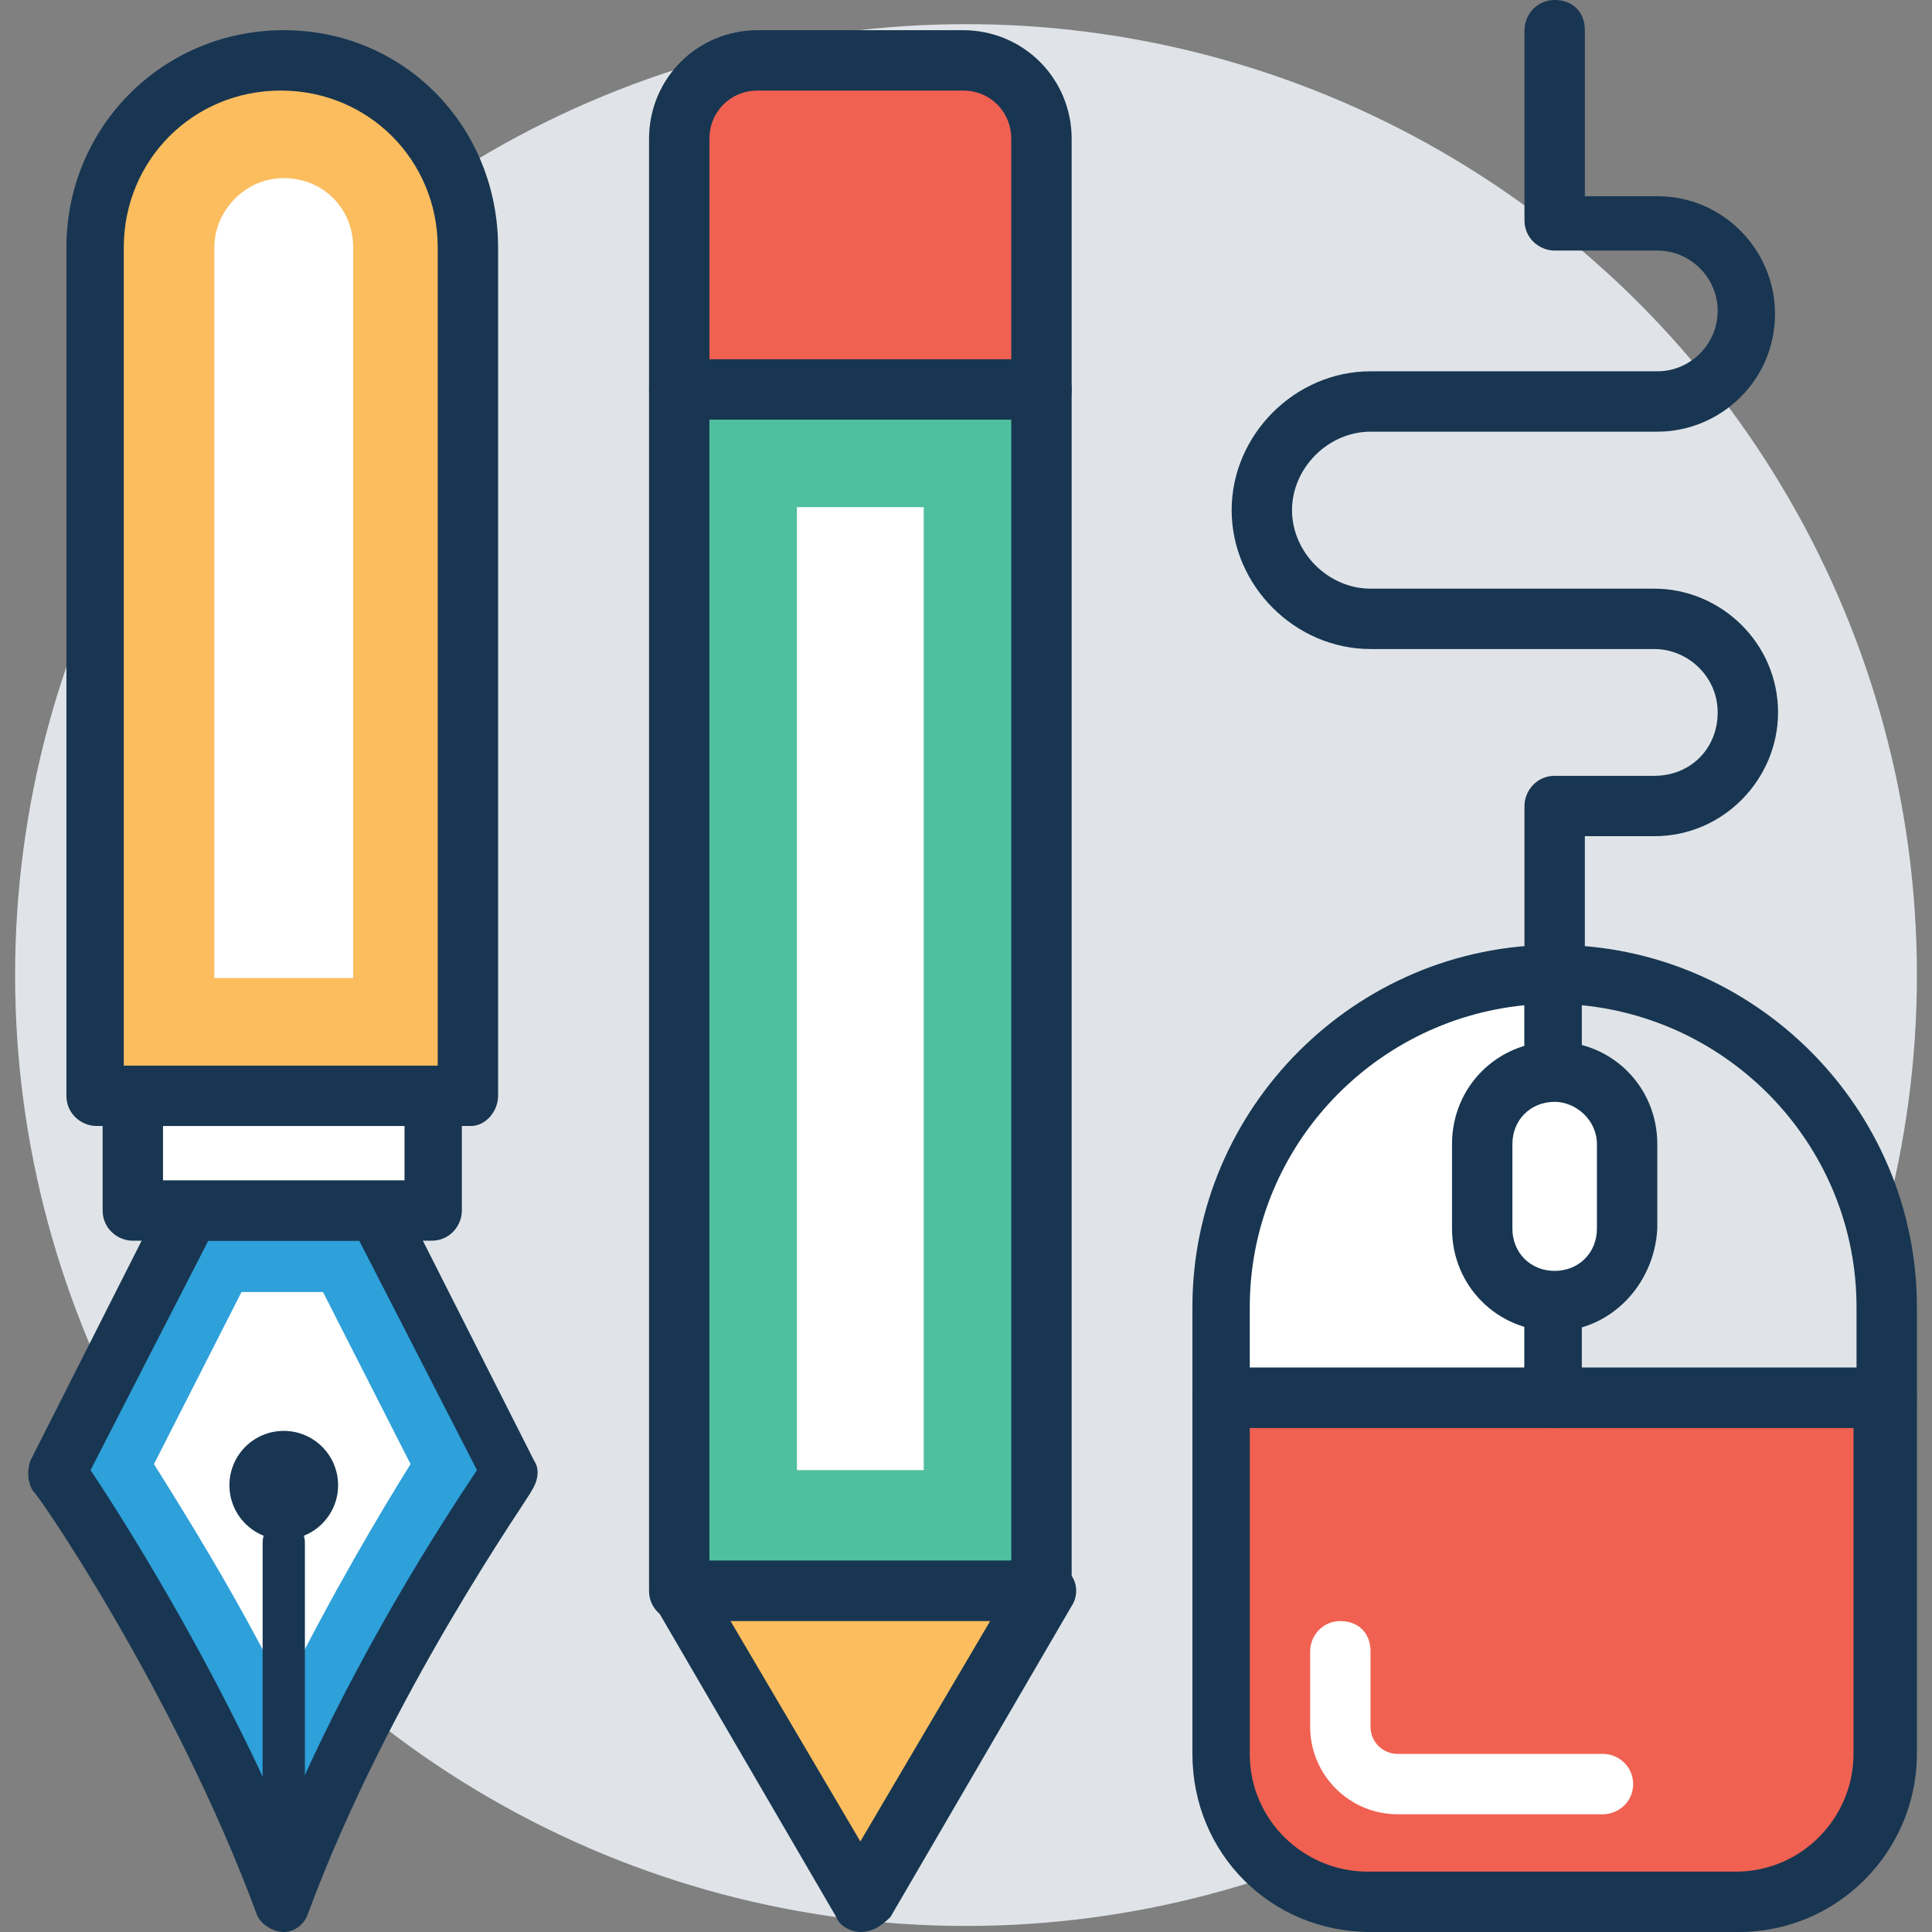 <?xml version="1.0" encoding="iso-8859-1"?>
<!-- Generator: Adobe Illustrator 19.0.0, SVG Export Plug-In . SVG Version: 6.00 Build 0)  -->
<svg version="1.1" id="Capa_1" xmlns="http://www.w3.org/2000/svg" xmlns:xlink="http://www.w3.org/1999/xlink" x="0px" y="0px"
	 viewBox="0 0 504.123 504.123" style="enable-background:new 0 0 504.123 504.123;" xml:space="preserve">
<rect x="0" y="0" width="504.123" height="504.123" fill="#808080" stroke="none"/>
<circle style="fill:#E0E4E8;" cx="252.062" cy="254.425" r="248.123"/>
<rect x="177.231" y="101.612" style="fill:#4FBF9F;" width="94.523" height="313.502"/>
<path style="fill:#183651;" d="M271.754,422.991h-94.523c-3.938,0-7.877-3.151-7.877-7.877V101.612c0-3.938,3.151-7.877,7.877-7.877
	h94.523c3.938,0,7.877,3.151,7.877,7.877v313.502C279.631,419.84,276.48,422.991,271.754,422.991z M185.108,407.237h78.769V109.489
	h-78.769V407.237z"/>
<rect x="207.951" y="132.332" style="fill:#FFFFFF;" width="33.083" height="251.274"/>
<path style="fill:#2EA0DA;" d="M97.674,315.865H49.625l-34.658,68.529c0,0,37.022,52.775,59.077,112.64
	c22.055-59.077,59.077-112.64,59.077-112.64L97.674,315.865z"/>
<path style="fill:#183651;" d="M74.043,504.123L74.043,504.123c-3.151,0-6.302-2.363-7.089-4.726
	C45.686,441.895,9.452,389.12,8.665,389.12c-1.575-2.363-1.575-5.514-0.788-7.877l34.658-68.529
	c1.575-2.363,3.938-3.938,7.089-3.938h48.049c3.151,0,5.514,1.575,7.089,3.938l34.658,68.529c1.575,2.363,0.788,5.514-0.788,7.877
	c0,0.788-37.022,52.775-58.289,110.277C79.557,501.76,77.194,504.123,74.043,504.123z M23.631,383.606
	c7.877,11.815,31.508,48.837,50.412,92.16c18.117-43.323,42.535-80.345,50.412-92.16l-30.72-59.865H54.351L23.631,383.606z"/>
<g>
	<path style="fill:#FFFFFF;" d="M74.043,441.108c-12.603-25.206-25.994-46.474-33.871-59.077l22.843-44.898h21.268l22.843,44.898
		C99.249,394.634,86.646,415.902,74.043,441.108z"/>
	<rect x="34.658" y="285.932" style="fill:#FFFFFF;" width="77.982" height="29.932"/>
</g>
<path style="fill:#183651;" d="M112.64,323.742H34.658c-3.938,0-7.877-3.151-7.877-7.877v-29.932c0-2.363,0.788-3.938,2.363-5.514
	c1.575-1.575,3.151-2.363,5.514-2.363l0,0h77.982c3.938,0,7.877,3.151,7.877,7.877v29.932
	C120.517,319.803,117.366,323.742,112.64,323.742z M42.535,307.988h63.015v-14.178H42.535
	C42.535,293.809,42.535,307.988,42.535,307.988z"/>
<path style="fill:#FBBD5E;" d="M74.043,15.754c-26.782,0-48.837,22.055-48.837,48.837v221.342h97.674V64.591
	C122.88,37.022,100.825,15.754,74.043,15.754z"/>
<path style="fill:#183651;" d="M122.88,293.809H25.206c-3.938,0-7.877-3.151-7.877-7.877V64.591
	c0-31.508,25.206-56.714,56.714-56.714s55.926,25.206,55.926,56.714v221.342C129.969,289.871,126.818,293.809,122.88,293.809z
	 M32.295,278.055h81.92V64.591c0-22.843-18.117-40.96-40.96-40.96s-40.96,18.117-40.96,40.96V278.055z"/>
<path style="fill:#FFFFFF;" d="M55.926,254.425V64.591c0-9.452,7.877-18.117,18.117-18.117S92.16,54.351,92.16,64.591v190.622
	H55.926V254.425z"/>
<circle style="fill:#183651;" cx="74.043" cy="387.545" r="14.178"/>
<path style="fill:#183651;" d="M74.043,502.548c-3.151,0-5.514-2.363-5.514-5.514v-94.523c0-3.151,2.363-5.514,5.514-5.514
	s5.514,2.363,5.514,5.514v94.523C79.557,499.397,77.194,502.548,74.043,502.548z"/>
<path style="fill:#F06151;" d="M251.274,15.754h-52.775c-11.815,0-21.268,9.452-21.268,21.268V102.4h94.523V36.234
	C271.754,25.206,262.302,15.754,251.274,15.754z"/>
<path style="fill:#183651;" d="M271.754,109.489h-94.523c-3.938,0-7.877-3.151-7.877-7.877V36.234
	c0-15.754,12.603-28.357,28.357-28.357h53.563c15.754,0,28.357,12.603,28.357,28.357v65.378
	C279.631,106.338,276.48,109.489,271.754,109.489z M185.108,93.735h78.769V36.234c0-7.089-5.514-12.603-12.603-12.603h-53.563
	c-7.089,0-12.603,5.514-12.603,12.603L185.108,93.735L185.108,93.735z"/>
<polygon style="fill:#FBBD5E;" points="224.492,496.246 271.754,415.114 177.231,415.114 "/>
<path style="fill:#183651;" d="M224.492,504.123L224.492,504.123c-2.363,0-5.514-1.575-6.302-3.938l-47.262-81.132
	c-1.575-2.363-1.575-5.514,0-7.877c1.575-2.363,3.938-3.938,7.089-3.938h94.523c3.151,0,5.514,1.575,7.089,3.938
	s1.575,5.514,0,7.877l-47.262,81.132C230.006,502.548,227.643,504.123,224.492,504.123z M190.622,422.991l33.871,57.502
	l33.871-57.502H190.622z"/>
<path style="fill:#F06151;" d="M318.228,364.702v92.948c0,21.268,17.329,38.597,38.597,38.597h96.098
	c21.268,0,38.597-17.329,38.597-38.597v-92.948H318.228z"/>
<path style="fill:#183651;" d="M453.711,504.123h-96.098c-25.994,0-46.474-20.48-46.474-46.474v-92.948
	c0-3.938,3.151-7.877,7.877-7.877h173.292c3.938,0,7.877,3.151,7.877,7.877v92.948C500.185,482.855,479.705,504.123,453.711,504.123
	z M326.105,372.578v85.071c0,17.329,14.178,30.72,30.72,30.72h96.098c17.329,0,30.72-14.178,30.72-30.72v-85.071H326.105z"/>
<g>
	<path style="fill:#FFFFFF;" d="M418.265,473.403h-53.563c-12.603,0-22.843-10.24-22.843-22.843v-19.692
		c0-3.938,3.151-7.877,7.877-7.877c4.726,0,7.877,3.151,7.877,7.877v19.692c0,3.938,3.151,7.089,7.089,7.089h53.563
		c3.938,0,7.877,3.151,7.877,7.877C426.142,470.252,422.203,473.403,418.265,473.403z"/>
	<path style="fill:#FFFFFF;" d="M318.228,341.858v23.631h86.646V255.212C357.612,254.425,318.228,293.809,318.228,341.858z"/>
</g>
<path style="fill:#183651;" d="M405.662,372.578h-86.646c-3.938,0-7.877-3.151-7.877-7.877v-23.631
	c0-51.988,42.535-94.523,94.523-94.523c3.938,0,7.877,3.151,7.877,7.877v110.277C413.538,369.428,409.6,372.578,405.662,372.578z
	 M326.105,356.825h71.68v-94.523c-40.172,3.938-71.68,37.809-71.68,78.769V356.825z"/>
<path style="fill:#E0E4E8;" d="M492.308,341.858c0-48.049-38.597-86.646-86.646-86.646v110.277h86.646V341.858z"/>
<path style="fill:#183651;" d="M492.308,372.578h-86.646c-3.938,0-7.877-3.151-7.877-7.877V254.425c0-3.938,3.151-7.877,7.877-7.877
	c51.988,0,94.523,42.535,94.523,94.523v23.631C500.185,369.428,497.034,372.578,492.308,372.578z M413.538,356.825h70.892v-15.754
	c0-40.96-31.508-74.831-71.68-78.769v94.523H413.538z"/>
<path style="fill:#FFFFFF;" d="M405.662,279.631c-10.24,0-18.905,8.665-18.905,18.905v22.055c0,10.24,8.665,18.905,18.905,18.905
	s18.905-8.665,18.905-18.905v-22.055C424.566,288.295,415.902,279.631,405.662,279.631z"/>
<g>
	<path style="fill:#183651;" d="M405.662,347.372c-14.966,0-26.782-11.815-26.782-26.782v-22.055
		c0-14.966,11.815-26.782,26.782-26.782c14.966,0,26.782,11.815,26.782,26.782v22.055
		C431.655,335.557,419.84,347.372,405.662,347.372z M405.662,287.508c-6.302,0-11.028,4.726-11.028,11.028v22.055
		c0,6.302,4.726,11.028,11.028,11.028s11.028-4.726,11.028-11.028v-22.055C416.689,292.234,411.175,287.508,405.662,287.508z"/>
	<path style="fill:#183651;" d="M405.662,262.302c-3.938,0-7.877-3.151-7.877-7.877v-44.111c0-3.938,3.151-7.877,7.877-7.877h25.994
		c9.452,0,16.542-7.089,16.542-16.542s-7.877-16.542-16.542-16.542h-74.043c-19.692,0-36.234-16.542-36.234-36.234
		s16.542-36.234,36.234-36.234h74.831c8.665,0,15.754-7.089,15.754-15.754s-7.089-15.754-15.754-15.754h-26.782
		c-3.938,0-7.877-3.151-7.877-7.877V7.877c0-3.938,3.151-7.877,7.877-7.877c4.726,0,7.877,3.151,7.877,7.877V51.2h18.905
		c17.329,0,30.72,14.178,30.72,30.72c0,17.329-14.178,30.72-30.72,30.72h-74.831c-11.028,0-20.48,9.452-20.48,20.48
		s9.452,20.48,20.48,20.48h74.043c17.329,0,32.295,14.178,32.295,32.295c0,17.329-14.178,32.295-32.295,32.295h-18.117v36.234
		C413.538,259.151,409.6,262.302,405.662,262.302z"/>
</g>
<g>
</g>
<g>
</g>
<g>
</g>
<g>
</g>
<g>
</g>
<g>
</g>
<g>
</g>
<g>
</g>
<g>
</g>
<g>
</g>
<g>
</g>
<g>
</g>
<g>
</g>
<g>
</g>
<g>
</g>
</svg>
